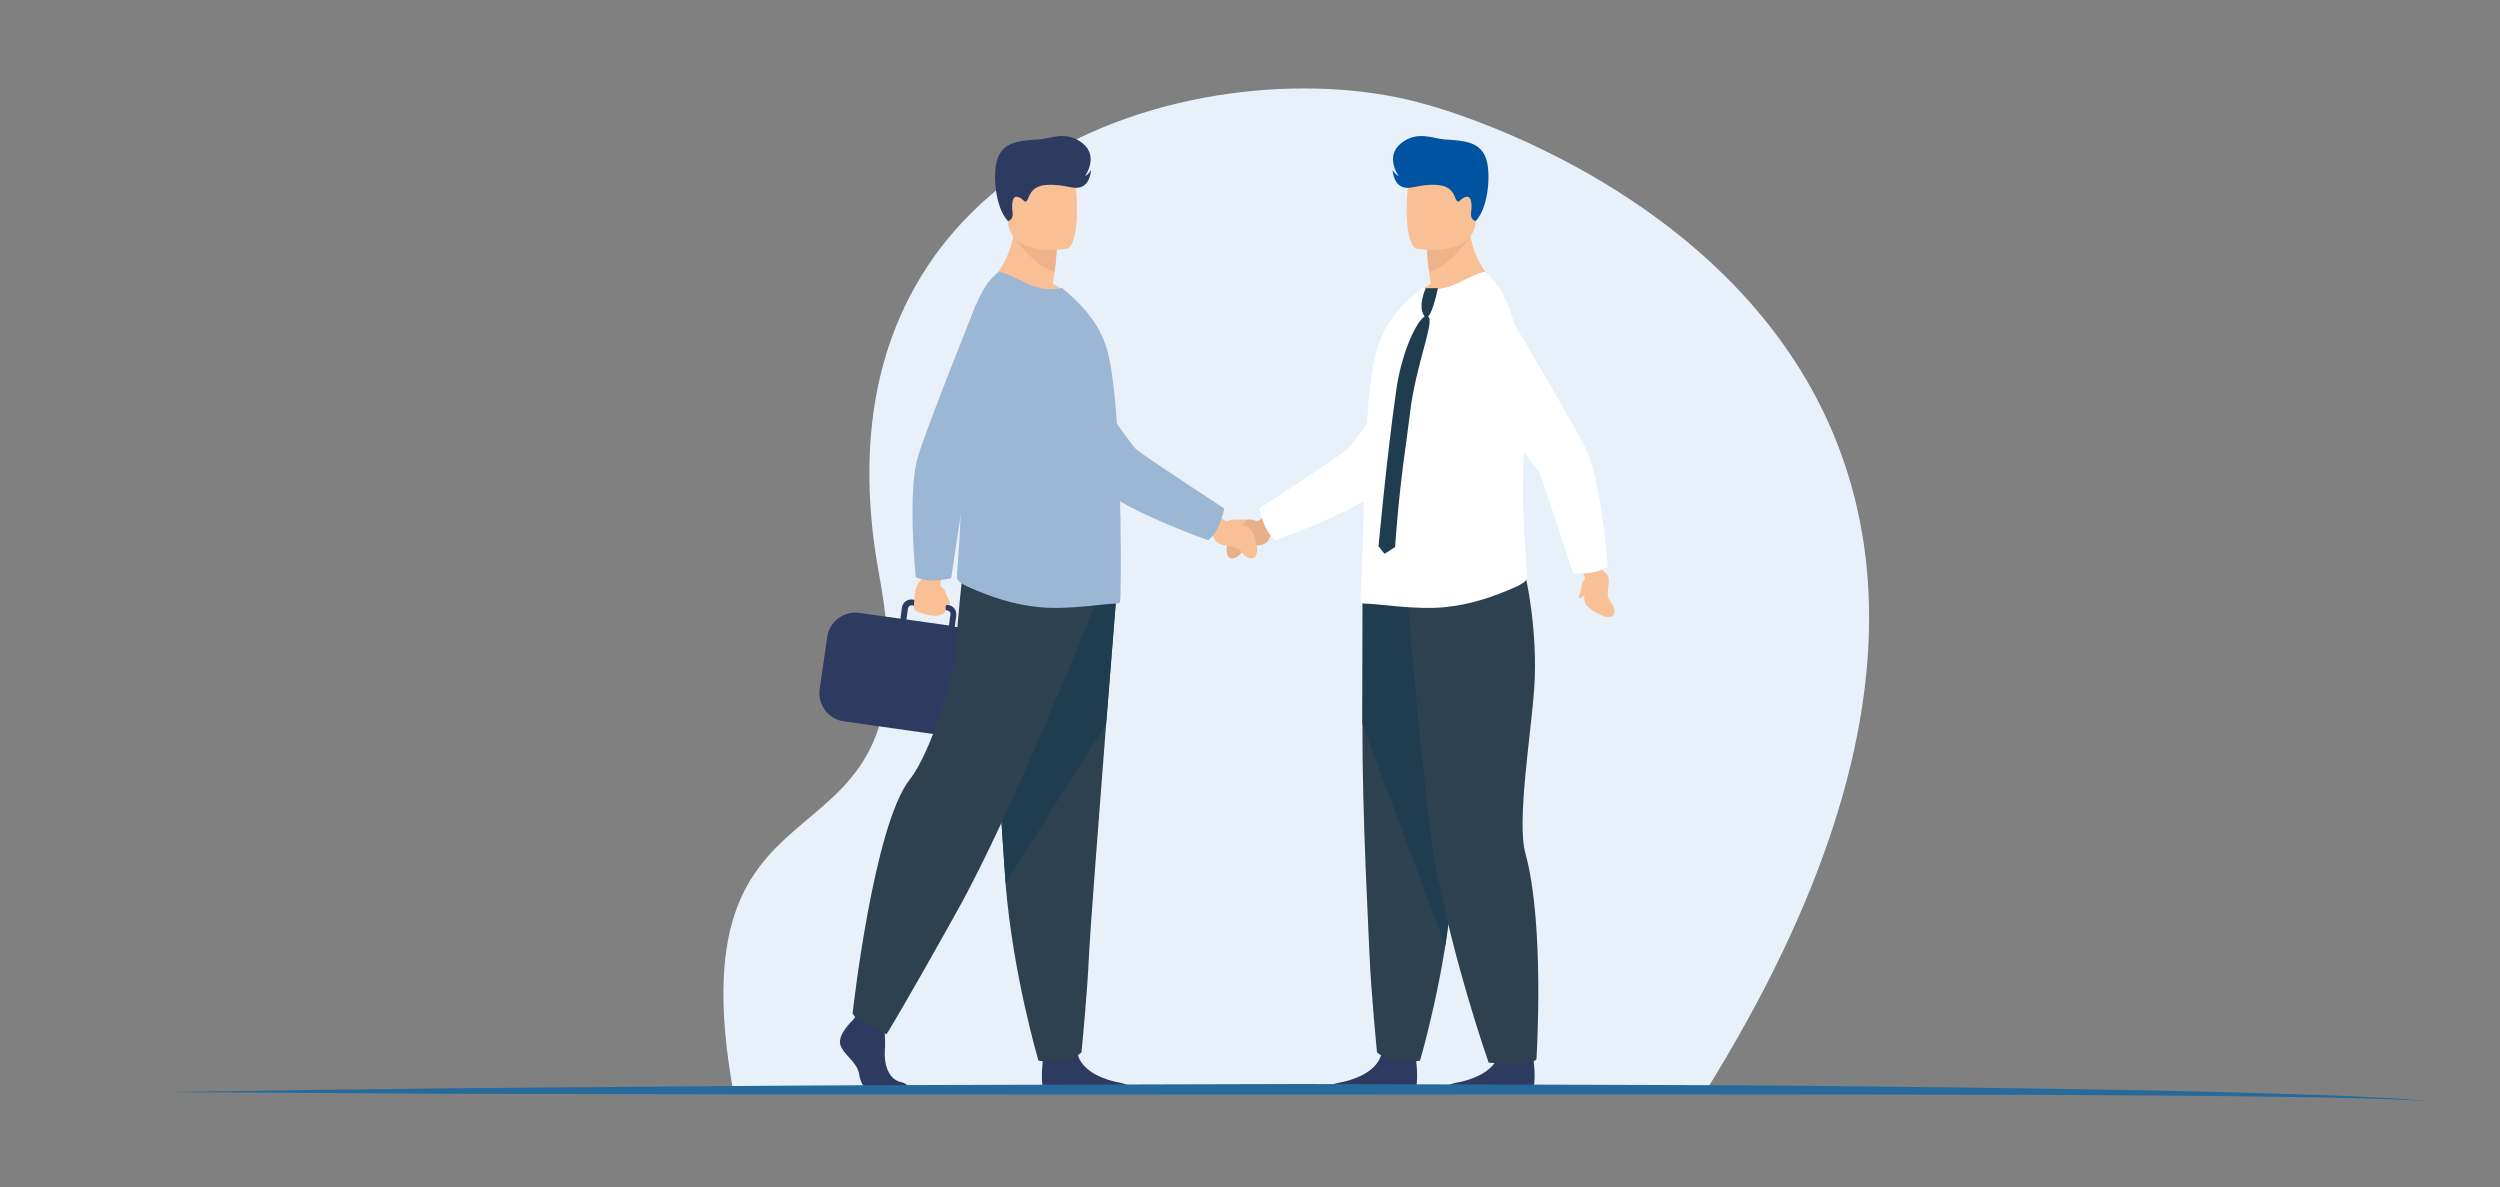 <?xml version="1.0" encoding="utf-8"?>
<!-- Generator: Adobe Illustrator 21.1.0, SVG Export Plug-In . SVG Version: 6.00 Build 0)  -->
<svg version="1.1" id="Capa_1" xmlns="http://www.w3.org/2000/svg" xmlns:xlink="http://www.w3.org/1999/xlink" x="0px" y="0px"
	 viewBox="0 0 994 472" style="enable-background:new 0 0 994 472;" xml:space="preserve">
<rect x="0" y="0" width="994" height="472" fill="#808080" stroke="none"/>
<style type="text/css">
	.st0{fill:#E8F1F9;}
	.st1{fill:#E8B089;}
	.st2{fill:#FFFFFF;}
	.st3{fill:#2E3B61;}
	.st4{fill:#2D4151;}
	.st5{fill:#203C4F;}
	.st6{fill:#F9C095;}
	.st7{fill:#EFB38B;}
	.st8{fill:#0053A1;}
	.st9{fill:#9BB7D3;}
	.st10{fill:#256A9A;}
</style>
<g id="BACKGROUND">
</g>
<g>
	<path class="st0" d="M677.6,434.8H291.7c-26-142.8,81.9-76.7,57.9-206c-31.5-170,134-211.8,218-187.1
		C567.6,41.8,873.6,120.9,677.6,434.8z"/>
	<g>
		<g>
			<path class="st1" d="M499.7,207.3c0.2-0.1,0.5-0.2,0.7-0.3c1.2-0.4,3.8-3.7,3.8-3.7l4.8,5.1l-3.3,3.5c-1.9,4.4-1.9,4.5-7.6,5.3
				c-4.9,0.7-4.1,3.9-7.5,4.7c-3.4,0.9-2.9-4-2.9-4c1.3-7.6,2.8-8.6,6-9.3c-1.1-0.4-1.8-1-1.6-1.7c0.2-0.6,1.9,0.1,5.2-0.4
				C497.8,206.6,498.8,206.9,499.7,207.3z"/>
			<path class="st2" d="M503.4,210.1c-1.8-3.6-2.7-7.9-2.7-7.9s32.2-21.1,35-23.5c2.8-2.4,32.1-45.3,32.1-45.3l34.3,2.7
				c0,0-45.7,52.7-53,58.6c-12,9.6-42,20.1-42,20.1S504.8,213,503.4,210.1z"/>
			<g>
				<path class="st3" d="M527.1,434.2h35.2c1.7-2.1,1.1-9.7,0.8-12.2c-0.1-0.5-0.1-0.8-0.1-0.8s-12-9.6-13.7-2.3
					c-0.1,0.2-0.1,0.5-0.2,0.7c-2.1,6.9-11.4,10-16.8,10.9C528.9,431.1,527.6,432.9,527.1,434.2z"/>
				<path class="st3" d="M573.7,434.2H609c1.7-2.1,1.1-9.7,0.8-12.2c-0.1-0.5-0.1-0.8-0.1-0.8s-12-9.6-13.7-2.3
					c-0.1,0.2-0.1,0.5-0.2,0.7c-2.1,6.9-11.4,10-16.8,10.9C575.5,431.1,574.2,432.9,573.7,434.2z"/>
				<path class="st4" d="M541.8,238.4c0,0,0,21.5-0.1,49.4c-0.1,37.3,2.5,82.9,2.8,91.5c0.6,15,3,39.1,3,39.1s5.7,5.7,17.1,3.3
					c0,0,10.2-34.3,13.1-70.6c0-0.6,0.1-1.2,0.1-1.8c2.7-37,6.9-114.8,6.9-114.8L541.8,238.4z"/>
				<path class="st5" d="M541.8,238.4c0,0,0,20.6-0.1,49.4l33,88.2c0-0.6,3.1-26.1,3.2-26.7c2.7-37,6.9-114.8,6.9-114.8L541.8,238.4
					z"/>
				<path class="st4" d="M559.1,231c0,0,4.4,59.1,10.7,108.6c8,43.1,22.1,82.9,22.1,82.9s17.2,1.6,19-1.4c0,0,3.4-53.6-4.4-81.8
					c-3.5-12.7,2.2-47.1,3.5-65.4c1.6-23.7-3.5-45-3.5-45L559.1,231z"/>
			</g>
			<path class="st6" d="M560.2,120c12.9,4.1,35.1-6.9,35.1-6.9s-11.9-8.9-11.2-27.4l-9.9,8l-6.8,5.4c0,0,0,3.2,0.8,8.8
				c0.2,1.5,0.4,3.1,0.7,4.9C563.4,116,560.2,120,560.2,120z"/>
			<path class="st7" d="M567.4,99.2c0,0,0,3.2,0.8,8.8c7.5-1.3,16-13.4,16-13.4c-3.8-1.1-7.1-1.3-10-0.9L567.4,99.2z"/>
			<path class="st6" d="M563.4,98.9c0,0,21.2,3.5,23.2-9.7c2-13.3,6.1-21.7-7.4-24.6c-13.5-2.8-16.9,1.8-18.6,6.1
				C558.9,75,558,97.6,563.4,98.9z"/>
			<path class="st2" d="M541.1,239.5c0.4,0.3,0.8,0.5,1.4,0.5c4.8-0.1,20.1,2.6,32,1.4c10-1,18.9-3.9,28.5-8.2
				c1.3-0.6,4.2-2.1,4.1-3.5c0-1.6-0.2-3.8-0.4-6.6c-0.7-9.9-1.9-26.8-0.7-46.4c0.2-3.6,0.3-7.3,0.3-10.8
				c0.1-26.5-5.2-49.8-15.7-57.7c-0.9-0.6-6.4,2.1-11.5,4.6c-4.7,2.3-9.4,2.6-13.8,1.7l-4.4,3.9c-5.4,5-11.3,11.9-13.9,22.2
				c-2.2,8.8-3.5,24.7-4.2,41.2c-0.3,7.5-0.6,15-0.6,22.2v0.3c-0.1,0.7-0.1,1.5-0.1,2.2C541.7,224.7,540.7,239.2,541.1,239.5z"/>
			<path class="st8" d="M586.7,87.9c0,0-2.2-0.4-1.8-3.4c0.4-3,0.3-6.9-2.1-6.2c-2.4,0.7-2.6,2.7-3.6,1.5c-1-1.1-1-6-8.3-6.3
				c-7.3-0.3-10.2,2.2-13.6,0.7c-3.4-1.5-3.6-6.6-3.6-6.6s1,1.8,2.4,2.4c0,0-5.6-7.7,0.9-13c6.5-5.3,13.2-1.8,17-1.6
				c8.3,0.5,13.7,1,16.4,6.5C593.1,67.4,592,82.6,586.7,87.9z"/>
			<path class="st3" d="M395.3,251.4l-5.2-0.7c0,0,0,0,0,0h0l0,0c0,0,0,0,0,0c-0.4-0.1-0.7-0.2-1.1-0.2l-9.4-1.3l0.6-4.4
				c0.1-1-0.1-2-0.7-2.8c-0.6-0.8-1.5-1.3-2.5-1.5l-2.5-0.4l-9.9-1.4l-1.8-0.3c-2-0.3-3.9,1.1-4.2,3.2L358,246l-16.3-2.3
				c-6.2-0.9-12,3.5-12.8,9.6l-3,20.7c-0.9,6.2,3.5,12,9.6,12.8l47.2,6.7c0.8,0.1,1.7,0.1,2.5,0.1l3.9,0.5
				c6.2,0.9,11.9-3.4,12.8-9.6l2.9-20.5C405.7,258,401.4,252.2,395.3,251.4z M361,241.9c0.1-0.6,0.6-1.1,1.2-1.2c0.1,0,0.3,0,0.4,0
				l2.1,0.3l7.8,1.1l4.2,0.6c0.8,0.1,1.3,0.8,1.2,1.6l-0.6,4.4l-16.9-2.4L361,241.9z"/>
			<g>
				<path class="st2" d="M606.6,223c-0.7-9.9-1.9-26.8-0.7-46.4c0.2-3.6,0.3-7.3,0.3-10.8c-4.4-10.7-8-18.4-8-18.4h-11.1
					C587.1,147.4,579,203,606.6,223z"/>
				<path class="st6" d="M630.1,230.4c0-0.3,0-0.5,0-0.8c-0.1-1.3-2.6-4.6-2.6-4.6l6.2-3.2l2.5,4.1c3.7,3,3.8,3,3.1,8.7
					c-0.6,4.9,2.6,5,2.6,8.5c-0.1,3.5-4.6,1.8-4.6,1.8c-7-3.3-7.6-5-7.4-8.3c-0.7,0.9-1.4,1.5-2,1.1c-0.6-0.4,0.6-1.8,1-5.1
					C628.9,231.9,629.5,231.1,630.1,230.4z"/>
				<path class="st2" d="M633.8,227.5c-4,0.8-8.3,0.5-8.3,0.5s-11.9-36.6-13.4-40c-1.5-3.3-35.2-42.9-35.2-42.9l14-35.1
					c0,0,36.4,60.9,40.1,69.4c6.1,14.1,8.2,45.8,8.2,45.8S636.9,226.9,633.8,227.5z"/>
			</g>
			<g>
				<path class="st6" d="M374,233c0-0.3-0.1-0.5-0.1-0.8c-0.1-1.3,1.8-5,1.8-5l-6.7-2.2l-1.8,4.4c-3.2,3.5-3.3,4.3-3.7,9.2
					c-0.4,4.9,0.5,4.2,1.9,4.8c1.7,0.7,3.4,1.1,4.6,1.3c1.4,0.3,2.9,0.2,4.2-0.3c1.8-0.7,2-1.6,1.8-2.9c-0.1-0.7,0.5-1.3,1.2-1.3
					c0.1,0,0.3,0,0.4-0.1c0.5-0.4-0.9-2.2-1.9-5.4C375.4,234.4,374.7,233.7,374,233z"/>
				<path class="st9" d="M369.9,230.8c4.1,0.1,8.3-0.9,8.3-0.9s5.6-38.1,6.5-41.6c0.9-3.6,27.6-48.2,27.6-48.2l-24.2-19.1
					c0,0-21.3,52.9-23.5,61.9c-3.7,15-0.5,46.6-0.5,46.6S366.7,230.7,369.9,230.8z"/>
				<g>
					<path class="st3" d="M361.2,434.2h-15.4c-1.9-1.1-3.7-3.5-4.2-7.1c-0.8-5-6.3-7.7-7.5-11.7c-1.2-4.1,5-9.8,5-9.8l1-1.3l1.1-1.4
						l10.2,2.4c0,0,0.3,2.4,0.4,5.5c0.1,2.2,0.2,4.8,0,7.1c-0.3,5.4,1.5,11.2,6.3,12.3C361.7,431,361.5,433.1,361.2,434.2z"/>
					<path class="st3" d="M450.6,434.2h-35.2c-1.7-2.1-1.1-9.7-0.8-12.2c0.1-0.5,0.1-0.8,0.1-0.8s12-9.6,13.7-2.3
						c0.1,0.2,0.1,0.5,0.2,0.7c2.1,6.9,11.4,10,16.8,10.9C448.8,431.1,450.1,432.9,450.6,434.2z"/>
					<path class="st4" d="M443.8,237.6c0,0-1.8,22.8-4,50.2c-2.9,37.2-6.4,82.9-6.8,91.5c-0.6,15-3,39.1-3,39.1s-5.7,5.7-17.1,3.3
						c0,0-10.2-34.3-13.1-70.6c0-0.6-0.1-1.2-0.1-1.8c-2.7-37-6.9-114.8-6.9-114.8L443.8,237.6z"/>
					<path class="st5" d="M443.8,237.6c0,0-1.8,22.8-4,50.2l-40,63.3c0-0.6-0.1-1.2-0.1-1.8c-2.7-37-6.9-114.8-6.9-114.8
						L443.8,237.6z"/>
					<path class="st4" d="M435.5,240.3c0,0-32.9,82.5-54.6,121.3c-21.6,38.8-28.4,49.6-28.4,49.6s-12.4-5-13.5-8.3
						c0,0,8.3-74.9,22.8-93.1c8.2-10.3,17.8-41.3,18.3-52.1c0.5-10.8,2.9-32.2,2.9-32.2L435.5,240.3z"/>
				</g>
				<path class="st6" d="M427.3,120c-12.9,4.1-35.1-6.9-35.1-6.9s11.9-8.9,11.2-27.4l9.9,8l6.8,5.4c0,0,0,3.2-0.8,8.8
					c-0.2,1.5-0.4,3.1-0.7,4.9C424.1,116,427.3,120,427.3,120z"/>
				<path class="st7" d="M420.1,99.2c0,0,0,3.2-0.8,8.8c-7.5-1.3-16-13.4-16-13.4c3.8-1.1,7.1-1.3,10-0.9L420.1,99.2z"/>
				<path class="st6" d="M424.1,98.9c0,0-21.2,3.5-23.2-9.7c-2-13.3-6.1-21.7,7.4-24.6c13.5-2.8,16.9,1.8,18.6,6.1
					C428.6,75,429.5,97.6,424.1,98.9z"/>
				<path class="st9" d="M445.3,239.5c-0.4,0.3-0.8,0.5-1.4,0.5c-4.8-0.1-18.9,2.6-30.8,1.4c-10-1-18.9-3.9-28.5-8.2
					c-1.3-0.6-4.2-2.1-4.1-3.5c0-1.6,0.2-3.8,0.4-6.6c0.7-9.9,1.9-26.8,0.7-46.4c-0.2-3.6-0.3-7.3-0.3-10.8
					c-0.1-26.5,5.2-49.8,15.7-57.7c0.9-0.6,6.4,2.1,11.5,4.6c4.7,2.3,9.4,2.6,13.8,1.7l4.4,3.9c5.4,5,11.3,11.9,13.9,22.2
					c2.2,8.8,3.5,24.7,4.2,41.2c0.3,7.5,0.6,15,0.6,22.2v0.3c0.1,0.7,0.1,1.5,0.1,2.2C445.8,224.7,445.6,239.2,445.3,239.5z"/>
				<path class="st6" d="M487.8,207.3c-0.2-0.1-0.5-0.2-0.7-0.3c-1.2-0.4-3.8-3.7-3.8-3.7l-4.8,5.1l3.3,3.5c1.9,4.4,1.9,4.5,7.6,5.3
					c4.9,0.7,4.1,3.9,7.5,4.7c3.4,0.9,2.9-4,2.9-4c-1.3-7.6-2.8-8.6-6-9.3c1.1-0.4,1.8-1,1.6-1.7c-0.2-0.6-1.9,0.1-5.2-0.4
					C489.7,206.6,488.7,206.9,487.8,207.3z"/>
				<path class="st9" d="M484.1,210.1c1.8-3.6,2.7-7.9,2.7-7.9s-32.2-21.1-35-23.5c-2.8-2.4-32.1-45.3-32.1-45.3l-34.3,2.7
					c0,0,45.7,52.7,53,58.6c12,9.6,42,20.1,42,20.1S482.7,213,484.1,210.1z"/>
				<path class="st3" d="M400.8,87.9c0,0,2.2-0.4,1.8-3.4c-0.4-3-0.3-6.9,2.1-6.2c2.4,0.7,2.6,2.7,3.6,1.5c1-1.1,1-6,8.3-6.3
					c7.3-0.3,10.2,2.2,13.6,0.7c3.4-1.5,3.6-6.6,3.6-6.6s-1,1.8-2.4,2.4c0,0,5.6-7.7-0.9-13c-6.5-5.3-13.2-1.8-17-1.6
					c-8.3,0.5-13.7,1-16.4,6.5C394.3,67.4,395.5,82.6,400.8,87.9z"/>
				<path class="st9" d="M445.5,199.4c0,0-28-9.3-37.9-20.7c-10-11.6-28.1-32.7-28.1-32.7l0.2-0.7c1.4-5.8,3.4-11.4,5.9-16.8l0,0
					c0,0,2.4,14.5,10,24.6c7.5,10,7.5,10,7.5,10S415.4,184.4,445.5,199.4z"/>
			</g>
		</g>
	</g>
</g>
<path class="st10" d="M66,434.2l28.3-0.4l28.3-0.4l56.5-0.7l113-0.9c37.7-0.3,75.3-0.4,113-0.5l113-0.3l113,0.3l56.5,0.2l28.3,0.2
	l28.3,0.3c37.7,0.4,75.4,0.9,113,1.6c18.8,0.4,37.7,0.9,56.5,1.5c9.4,0.3,18.8,0.6,28.2,1.1c4.7,0.2,9.4,0.5,14.1,0.8
	c2.3,0.2,4.7,0.4,7,0.6c1.2,0.1,2.3,0.3,3.5,0.4c0.6,0.1,1.2,0.2,1.7,0.3c0.6,0.1,1.2,0.2,1.7,0.5c-0.5-0.3-1.1-0.4-1.7-0.5
	c-0.6-0.1-1.2-0.2-1.7-0.3c-1.2-0.1-2.3-0.3-3.5-0.3c-2.3-0.2-4.7-0.3-7-0.4c-4.7-0.2-9.4-0.4-14.1-0.5c-9.4-0.3-18.8-0.5-28.2-0.6
	c-18.8-0.3-37.7-0.5-56.5-0.6c-37.7-0.3-75.3-0.4-113-0.4l-113-0.1l-113,0.1l-226-0.1l-113-0.2L66,434.2z"/>
<path class="st5" d="M566.9,114.6c0,0-3.3,6.8-0.7,10.9c2.5,4.1,5.5-10.9,5.5-10.9H566.9z"/>
<path class="st5" d="M554.7,217.5c0,0,1.2-19.5,4.4-41.6c0.6-4,1.4-11.3,2-15.3c2.9-18.5,9.5-33.4,6.6-34.9
	c-2.9-1.5-10.2,12.8-12.5,29.1c-3.8,26.3-7.1,62.4-7.1,62.4l2.4,3L554.7,217.5z"/>
<path class="st5" d="M566.2,125.5"/>
</svg>
